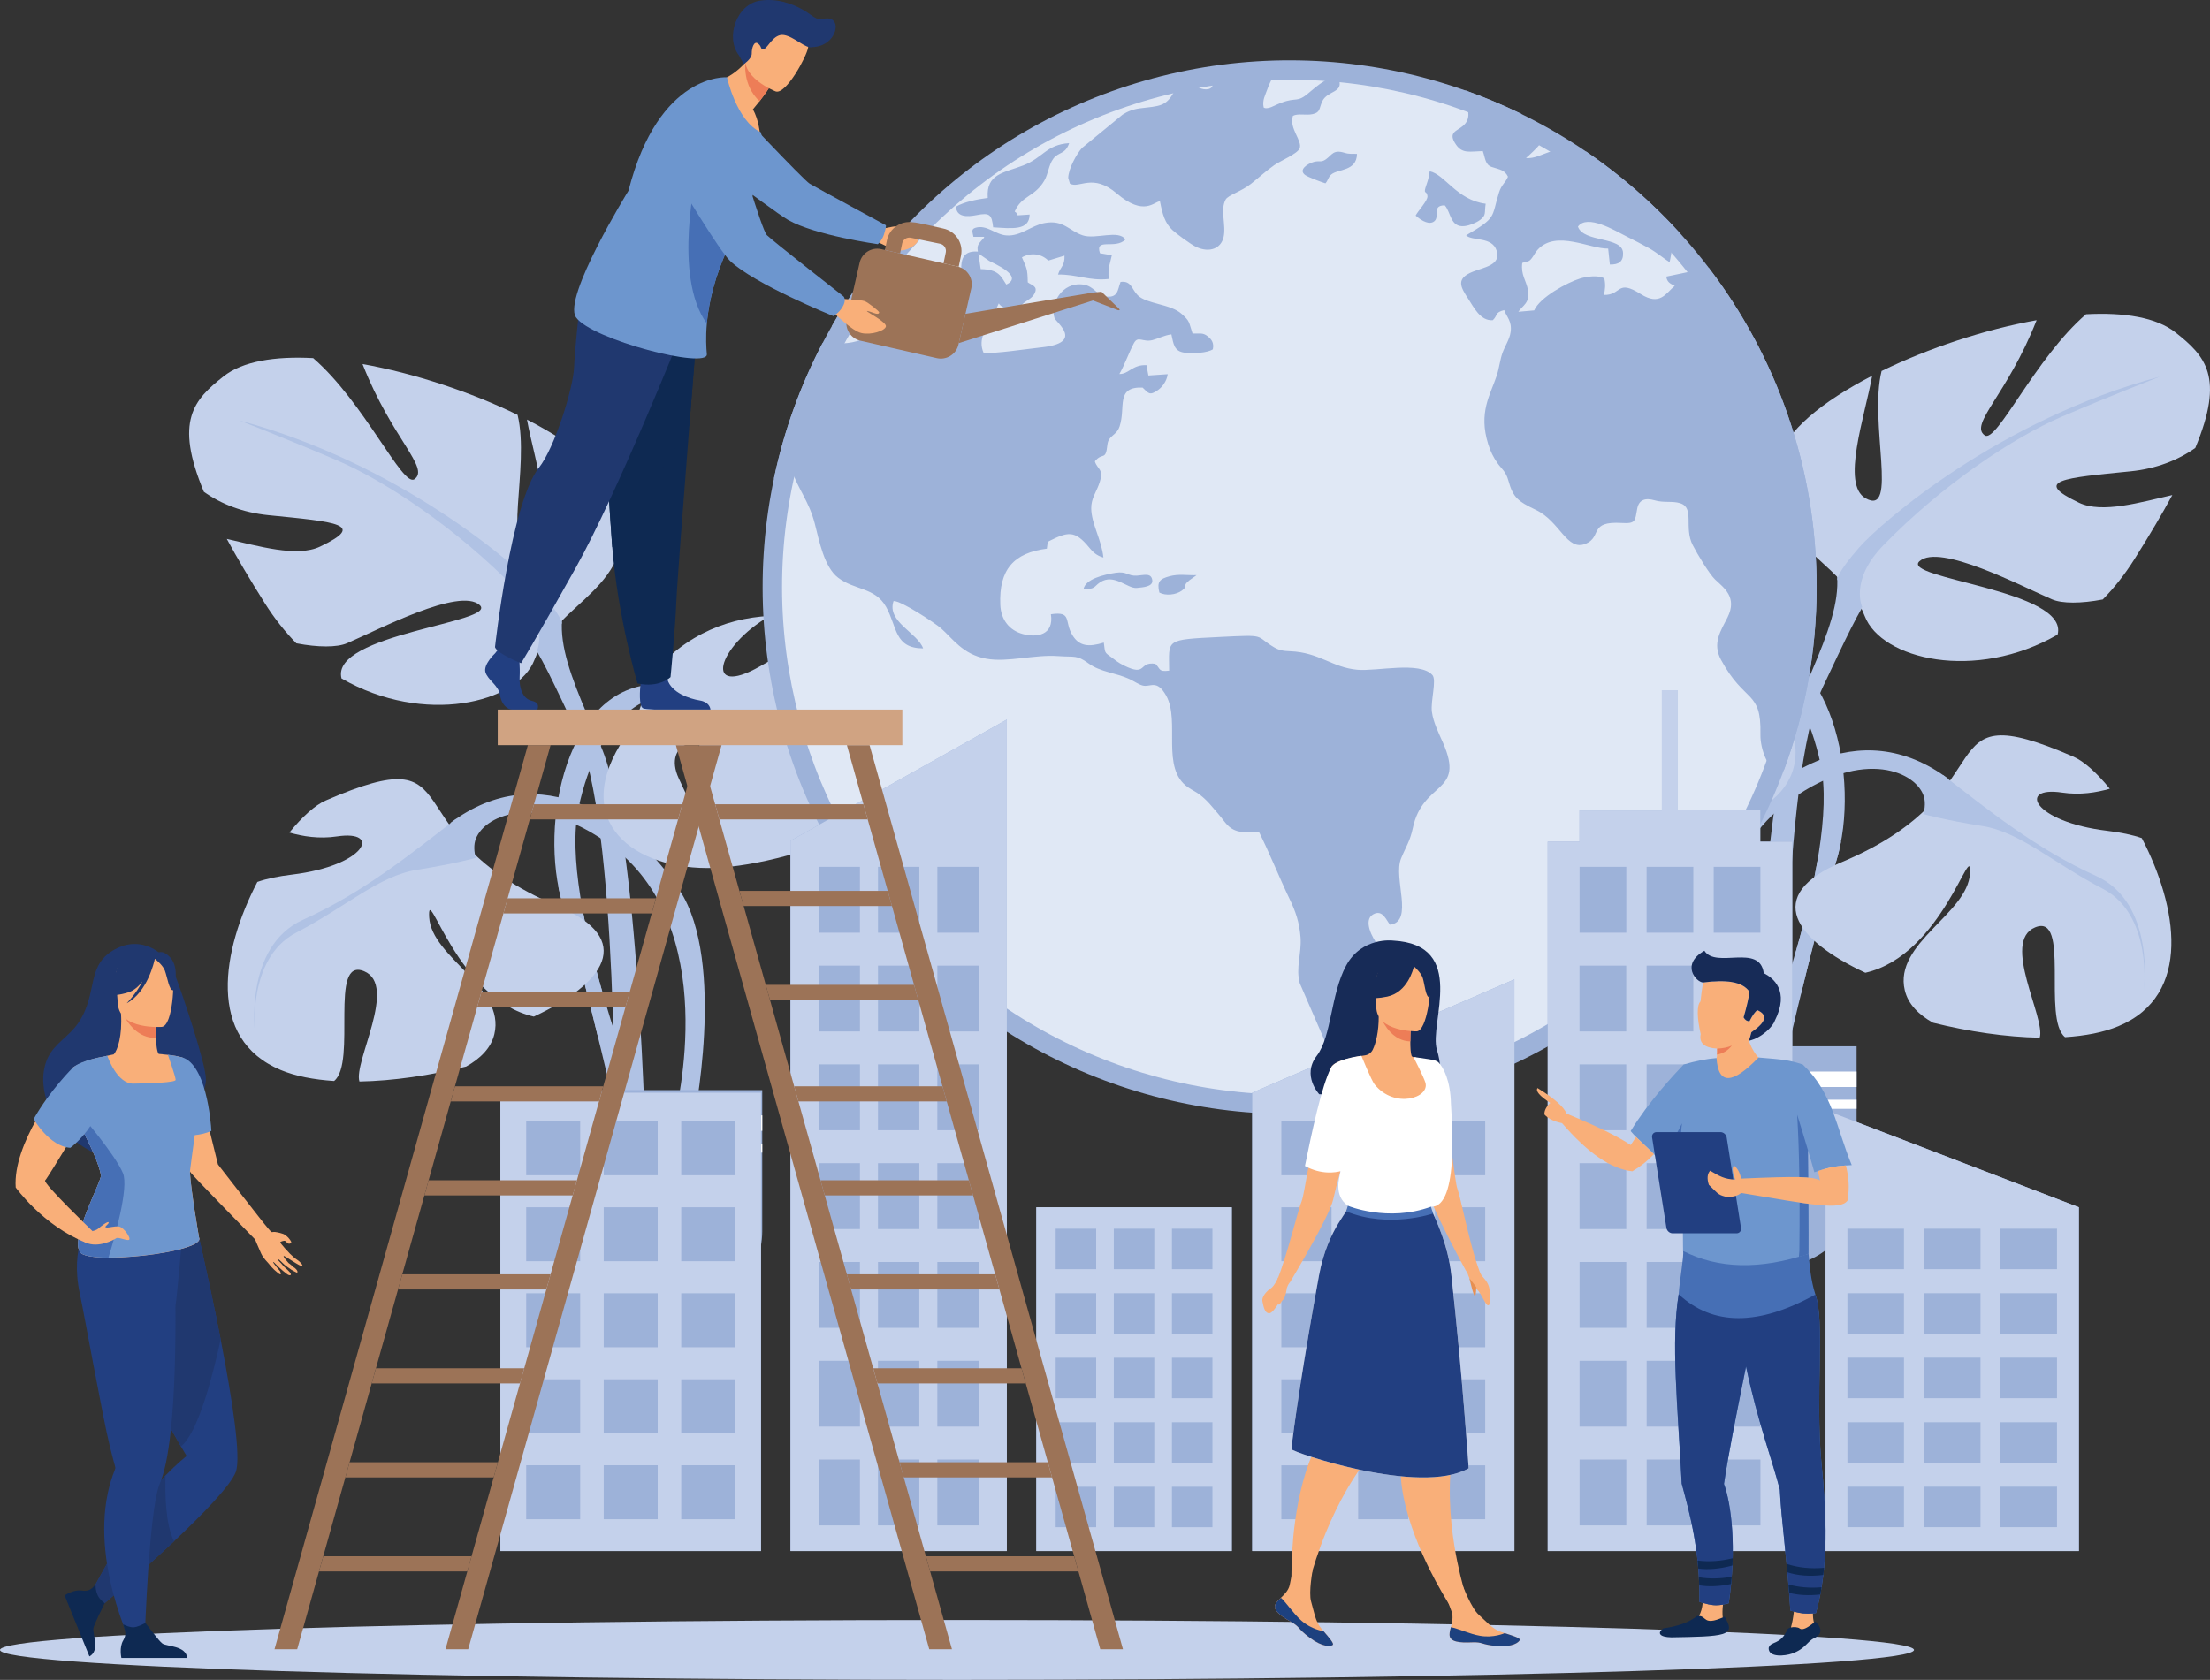 <?xml version="1.0" encoding="UTF-8"?><svg id="a" xmlns="http://www.w3.org/2000/svg" viewBox="0 0 1811.84 1377.62"><rect x="0" y="0" width="1811.84" height="1377.62" fill="#333333" stroke="none"/><path d="M1481.56,427.04c42.37,38.68,23.95,77.38-7.36,149.24-31.31,71.85-36.84,337.18-36.84,337.18l25.78-3.69s-3.7-272.69,31.31-346.39c35.01-73.7,49.77-110.54,81.08-86.59,31.31,23.95-93.97-49.75-93.97-49.75Z" style="fill:#b0c2e4; fill-rule:evenodd;"/><path d="M1458.3,376.94c5.12-22.94,35.7-47.73,76.57-68.8-6.1,33.82-25.54,89.12-5.41,100.47,27.21,15.29,2.64-61.92,13.13-104.35,38.39-18.75,84.58-34.06,127.08-41.68-.08,.16-.12,.31-.17,.47-23.95,60.81-55.26,84.76-42.37,93.96,9.68,6.93,41.28-63.29,83.04-99.3,31.31-1.67,57.83,2.56,73.48,14.99,24.23,19.19,40.5,36.2,16.14,94.62-13.91,9.95-31.96,17.07-52.91,19.18-55.26,5.53-81.08,7.37-42.37,25.8,18.95,9.03,50.67-.5,76.45-6.32-8.33,15.39-18.62,32.81-31.11,52.66-7.93,12.59-16.63,23.5-25.9,32.96-17.82,3.41-33.35,3.45-41.56-.07-25.78-11.06-92.1-46.07-108.69-31.32-16.22,14.42,122.84,23.57,113.21,60.22-67.42,38.84-144.56,20.36-158.18-15.3-18.34-47.88-85.92-59.16-70.43-128.19Z" style="fill:#c4d1eb; fill-rule:evenodd;"/><path d="M1597.66,638.93c-73.73-55.28-149.24-3.7-187.95,55.27-38.67,58.96-11.06,191.61-11.06,191.61,0,0,14.76,0,14.76-5.52s-40.54-156.6,55.27-224.79c59.94-42.64,103.16-22.1,108.69-1.84,5.53,20.26-23.95,57.12-23.95,57.12l44.25-71.85Z" style="fill:#b0c2e4; fill-rule:evenodd;"/><path d="M1428.12,525.3c73.73,0,97.67,114.24,77.38,180.56-20.25,66.34-47.9,189.78-47.9,189.78l-18.42-18.42s70.02-173.19,53.43-250.58c-16.59-77.38-57.09-90.29-64.49-90.29s0-11.05,0-11.05Z" style="fill:#b0c2e4; fill-rule:evenodd;"/><path d="M1489.94,706.39c5.2-6.87,11.59-12.55,19.39-16.32-1.01,5.5-2.27,10.79-3.82,15.79-9.23,30.23-19.96,72.3-28.99,109.16-.77-4.71-2.08-11.99-3.99-23.21-.49-2.66-.81-5.53-1.1-8.58,7.24-24.55,14.07-51.3,18.51-76.85Z" style="fill:#b0c2e4; fill-rule:evenodd;"/><path d="M1510.1,706.94c140-58.97,66.24-139.88,189.7-86.44,8.7,3.76,19.28,13.26,29.89,26.33-10.98,3.12-24.28,5.37-39.12,3.15-36.84-5.54-23.95,23.95,36.88,31.32,11.42,1.39,20.74,3.31,28.47,6.01,28.99,55.64,42.04,128.84-19.28,154.28-12.08,5.03-27,7.89-43.63,8.96-18.91-15.03,4.63-102.04-24.56-90.03-27.97,11.54,8.83,74.58,3.78,90.46-27.66-.49-58.27-5.02-87.47-12.26-11.59-6.48-20.46-15.19-23.14-26.61-9.23-38.7,51.56-62.65,53.44-95.82,1.67-30.48-22.33,67.09-85.8,81.45-57.46-26.83-84.63-63.25-19.16-90.81Z" style="fill:#c4d1eb; fill-rule:evenodd;"/><path d="M1410.31,602.69c14.76-31.32-23.95-38.71-22.08-14.75,1.58,21.24,1.79,72.83-19.96,86.87-37.54-4.07-88.61-19.2-127.24-42.25-.49-3.12,0-6.32,1.63-9.6,16.59-33.17,123.46-60.81,90.27-71.85-26.39-8.82-72.7,43.15-110,69.33-22.41-17-37.41-37.26-37.41-59.86,0-30.62,37.21-65.27,85.31-81.83,21.64,2.19,41.76,14.02,73.16,31.82,46.4,26.3,35.66-16.22-8.22-41.44,37.9,1.96,75.64,18.14,103.49,56.79,0,0-2.65,16.53,14.84,42.09,47.69,69.72-7.36,110.42-73.16,107.78,3.75-18.37,19.19-51.45,29.36-73.09Z" style="fill:#c4d1eb; fill-rule:evenodd;"/><path d="M1593.22,635.8c36.03,27.84,76.05,60.4,125.17,82.5,49.16,22.12,39.32,94.18,39.32,94.18,0,0,7.36-62.23-33.59-83.53-40.95-21.28-67.95-46.68-99.06-51.58-31.15-4.92-48.35-9.83-48.35-9.83,0,0,9.84-19.66,4.11-27.03-5.73-7.37,12.4-4.71,12.4-4.71Z" style="fill:#b0c2e4; fill-rule:evenodd;"/><path d="M1770.8,308.85c-131.83,35.21-228.45,119.56-246.51,140.04-18.01,20.46-18.01,26.2-18.01,26.2l13.95,26.2,6.55-3.28s-10.66-22.1,17.2-50.76c48.02-49.44,106.46-88.46,146.6-105.65,40.13-17.2,80.23-32.75,80.23-32.75Z" style="fill:#b0c2e4; fill-rule:evenodd;"/><path d="M1406.86,1038.65h50.38c35.83,0,64.86-29.04,64.86-64.86v-115.73h-180.1v115.73c0,35.82,29.03,64.86,64.86,64.86Z" style="fill:#9db2d9; fill-rule:evenodd;"/><rect x="1342" y="878.74" width="180.1" height="12.68" style="fill:#fff;"/><rect x="1342" y="901.86" width="180.1" height="7.46" style="fill:#fff;"/><path d="M485.35,462.97c-42.37,38.68-23.95,77.38,7.36,149.24,31.31,71.85,36.84,337.19,36.84,337.19l-25.78-3.69s3.7-272.69-31.31-346.4c-35.01-73.7-49.77-110.54-81.08-86.59-31.31,23.95,93.97-49.75,93.97-49.75Z" style="fill:#b0c2e4; fill-rule:evenodd;"/><path d="M508.61,412.88c-5.12-22.94-35.7-47.73-76.57-68.8,6.1,33.82,25.53,89.12,5.41,100.48-27.21,15.29-2.64-61.92-13.13-104.35-38.39-18.75-84.58-34.06-127.08-41.68,.08,.16,.12,.31,.16,.48,23.95,60.8,55.27,84.76,42.37,93.96-9.68,6.93-41.28-63.29-83.03-99.3-31.31-1.67-57.83,2.57-73.48,14.99-24.23,19.18-40.5,36.2-16.14,94.61,13.9,9.95,31.96,17.07,52.9,19.19,55.27,5.53,81.09,7.36,42.37,25.79-18.95,9.03-50.67-.5-76.45-6.32,8.33,15.39,18.62,32.81,31.11,52.66,7.93,12.59,16.63,23.5,25.9,32.96,17.82,3.42,33.35,3.45,41.56-.07,25.78-11.06,92.1-46.07,108.7-31.32,16.23,14.42-122.85,23.56-113.21,60.22,67.42,38.84,144.56,20.35,158.18-15.3,18.34-47.88,85.92-59.16,70.43-128.19Z" style="fill:#c4d1eb; fill-rule:evenodd;"/><path d="M369.26,674.87c73.73-55.28,149.24-3.7,187.95,55.27,38.67,58.95,11.06,191.61,11.06,191.61,0,0-14.76,0-14.76-5.52s40.54-156.6-55.27-224.79c-59.94-42.63-103.16-22.1-108.69-1.83-5.53,20.27,23.95,57.12,23.95,57.12l-44.24-71.86Z" style="fill:#b0c2e4; fill-rule:evenodd;"/><path d="M538.79,561.24c-73.73,0-97.68,114.24-77.38,180.56,20.25,66.33,47.9,189.77,47.9,189.77l18.42-18.42s-70.02-173.19-53.44-250.58c16.59-77.38,57.1-90.29,64.5-90.29s0-11.05,0-11.05Z" style="fill:#b0c2e4; fill-rule:evenodd;"/><path d="M476.98,742.32c-5.2-6.88-11.59-12.54-19.4-16.32,1.02,5.51,2.28,10.79,3.83,15.8,9.23,30.23,19.96,72.3,28.99,109.15,.77-4.71,2.07-11.99,3.98-23.21,.49-2.66,.81-5.53,1.1-8.58-7.24-24.55-14.07-51.3-18.51-76.84Z" style="fill:#b0c2e4; fill-rule:evenodd;"/><path d="M456.81,742.87c-140.01-58.97-66.24-139.87-189.7-86.44-8.7,3.76-19.28,13.26-29.89,26.33,10.98,3.12,24.28,5.37,39.12,3.15,36.84-5.53,23.95,23.95-36.88,31.32-11.43,1.39-20.74,3.31-28.47,6.01-28.99,55.64-42.04,128.84,19.28,154.28,12.08,5.02,27,7.88,43.63,8.96,18.91-15.03-4.63-102.04,24.56-90.03,27.97,11.54-8.83,74.58-3.78,90.46,27.65-.49,58.27-5.02,87.47-12.26,11.59-6.48,20.46-15.18,23.14-26.6,9.23-38.7-51.56-62.65-53.44-95.82-1.67-30.48,22.33,67.09,85.81,81.45,57.46-26.83,84.62-63.25,19.15-90.81Z" style="fill:#c4d1eb; fill-rule:evenodd;"/><path d="M556.6,638.63c-14.76-31.32,23.95-38.7,22.08-14.75-1.58,21.24-1.79,72.83,19.97,86.88,37.53-4.08,88.61-19.2,127.24-42.26,.49-3.11,0-6.32-1.63-9.6-16.59-33.17-123.46-60.8-90.27-71.85,26.39-8.82,72.7,43.16,109.99,69.33,22.41-17,37.41-37.26,37.41-59.86,0-30.62-37.21-65.27-85.31-81.83-21.63,2.19-41.76,14.02-73.15,31.83-46.4,26.29-35.66-16.23,8.22-41.45-37.9,1.96-75.64,18.14-103.49,56.79,0,0,2.64,16.53-14.84,42.09-47.7,69.72,7.36,110.42,73.16,107.78-3.75-18.37-19.2-51.46-29.36-73.09Z" style="fill:#c4d1eb; fill-rule:evenodd;"/><path d="M373.69,671.73c-36.03,27.85-76.04,60.4-125.16,82.5-49.16,22.12-39.32,94.18-39.32,94.18,0,0-7.36-62.23,33.59-83.53,40.95-21.28,67.95-46.68,99.06-51.58,31.15-4.92,48.35-9.83,48.35-9.83,0,0-9.84-19.66-4.11-27.03,5.73-7.37-12.4-4.71-12.4-4.71Z" style="fill:#b0c2e4; fill-rule:evenodd;"/><path d="M196.11,344.78c131.83,35.21,228.45,119.56,246.51,140.04,18.01,20.46,18.01,26.2,18.01,26.2l-13.95,26.2-6.54-3.28s10.66-22.1-17.2-50.76c-48.02-49.44-106.46-88.45-146.6-105.65-40.13-17.2-80.23-32.75-80.23-32.75Z" style="fill:#b0c2e4; fill-rule:evenodd;"/><path d="M560.06,1074.58h-50.38c-35.83,0-64.86-29.04-64.86-64.86v-115.73h180.1v115.73c0,35.82-29.03,64.86-64.86,64.86Z" style="fill:#9db2d9; fill-rule:evenodd;"/><rect x="444.82" y="914.68" width="180.1" height="12.67" style="fill:#fff;"/><rect x="444.82" y="937.79" width="180.1" height="7.46" style="fill:#fff;"/><circle cx="1057.29" cy="481.52" r="432.05" transform="translate(-30.81 888.65) rotate(-45)" style="fill:#9db2d9;"/><circle cx="1057.29" cy="481.52" r="416.12" transform="translate(-30.81 888.65) rotate(-45)" style="fill:#e0e8f5;"/><path d="M1255.86,211.71c2.22-2.95,2.55-4.57,4.95-7.12,15.26-16.22,42.69-.33,57.62-.73l1.4,13.08c7.05,.17,11.14-2.21,10.8-9.64-.61-13.49-32.39-8.22-36.98-21.44,7.58-10.55,30.3,3.23,39.36,7.8,6.6,3.34,12.97,6.55,18.96,9.9,6.4,3.57,13.78,9.71,16.83,11.45,1.75-7.06,2.47-19.88,5.82-24.03,.84-.07,1.68-.04,2.5,.07-22.85-25.15-48.63-47.58-76.79-66.77-1.72,.91-3.88,1.48-6.22,1.65-9.19,.68-12.02-5.09-23.23-1.56-5.64,1.77-13.44,6.13-19.81,5.18,1.74-1.3,10.1-9.21,11.15-11.08,9.65-17.22-20.13-4.43-14.78-24.99-14.93-7.33-30.34-13.81-46.18-19.41-.69,1.88-.56,4.63,.51,8.77,2.26,8.68,4,14.89-2.33,20.35-5.2,4.49-12.82,5.3-5.67,15.52,5.28,7.55,11.32,5.46,21.88,5.18,2.12,5.94,1.85,11.21,7.41,13.06,6.61,2.21,10.48,2.28,13.23,7.95-1.9,4.89-5.31,6.43-7.35,12.98-6.42,20.58-1.43,20.23-26.97,35.12,5.07,4.94,21.37,.67,25.1,12.72,3.65,11.79-10.78,13.53-19.67,17.13-14.03,5.68-10.15,12.37-3.45,22.55,4.18,6.35,9.76,18.05,19.93,17.17,4.28-4.16,1.45-6.27,9.29-8.26,2.12,5.78,6.58,9.12,5.28,18.09-.85,5.95-4.68,11.5-6.6,16.83-2.13,5.89-2.73,12.58-4.7,18.58-5.27,16.01-15.27,30.3-7.05,56.46,1.89,6.03,4.25,10.78,7.65,15.58,3.45,4.87,6.77,6.61,8.91,14.34,3.84,13.88,7.82,16.93,22.63,24.01,19.8,9.47,25.19,34.19,40.75,27.69,13.65-5.7,2.09-18.71,29.58-17.02,11.6,.71,10.78-1.77,12.62-11.71,1.38-7.44,6.75-9.09,14.29-6.87,7.55,2.21,14.57,.35,20.93,2.37,12.1,3.84,2.86,19.86,10.3,34.36,4,7.79,13.68,23.81,18.35,28.22,7.27,6.86,18.41,14.59,10.2,31.03-5.44,10.9-12.78,21.11-5.34,34.86,19.43,35.96,33.11,24.43,32.3,60.92-.29,13.33,6.87,28.81,14.82,32.85,1.99-1.39,2.95-2.53,4.65-3.84,17.19-46.6,26.59-96.96,26.59-149.54,0-98.5-32.98-189.27-88.47-261.95l-34.78,7.26c.61,4.62,3.26,5.8,6.94,7.58-7.44,6.18-12.06,16.77-27.94,6.71-19.82-12.53-15.38,1.07-30.17,.76,1.1-4.59,1.46-8.59,.37-13.53-4.97-2.94-14.51-1.56-19.59-.03-10.96,3.32-33.29,15.56-37.92,26.22l-12.97,1.15c3.25-5.02,9.99-7.32,7.85-18.08-1.55-7.8-5.88-12.28-4.65-21.96,4.52-1.72,5.21-.44,7.85-3.95h0Zm-621.33,180.39c8.25-39.16,21.79-76.37,39.86-110.84,8.46,.12,18.14,1.39,27.77-1.38,13.36-3.84,37.28-15.19,42.47-23.21-13.95,5.89-19.27,11.5-39.11,8.6-1.91-2-3.3-5.13-5.28-7.57-3.8,4.13-4.42,11.15-10.37,12.07-3.18,.49-5.95-.54-7.89-2.43,2.74-4.78,5.58-9.5,8.49-14.16,8.85-1.7,20.35-1.3,26.9-3.63,30.56-10.87,17.85-20.02,23.45-23.24,9.61-2.87,10.34,7.48,11.19,15.8,12.06,.89,28.56-7.48,38.15,.22-.26-14.38-9.16-37.74,11.55-36-.85-5.02,.3-6.01,3.42-9.63,2.15-2.5,.51-.16,1.82-2.46l-8.9-.02c-.67-3.9-2.17-6.34,1.8-7.47,9.31-2.66,16.06,5.66,25.27,6.31,11.87,.84,20.15-8.1,31.29-10.15,15.55-2.86,19.9,6.31,31.26,10.1,10.61,3.53,29.74-4.97,34.94,3.44-8.23,8.38-25.2-1.86-20.83,11.21l9.74,1.67c-1.73,8.33-3.3,9.56-2.55,19.44-15.64,1.81-26.43-3.96-41.58-3.62,2.15-6.69,5.57-6.97,5.33-15.5l-13.27,4.04c-.18-.11-.38-.34-.47-.42-5.71-5.34-13.95-6.23-21.17-2.24,3.72,8.92,4.61,8.79,4.78,20.48,3.28,2.52,8.63,3.1,5.6,9.12-1.94,3.86-5.75,5.3-8.97,7.92-4.16,3.38-3.01,6.71-10.12,5.81-4.28-.54-8.87-3.09-10.27-5.57-1.85,3.67-2.55,6.47-4.57,10.12-5.48,9.9-12.9,18.93-7.87,30.44,8.31,.96,37.3-3.43,47.51-4.5,35.32-3.72,11.9-20.44,10.65-24.01-3.85-11.06,5.74-30.03,23.68-27.45,8.45,1.21,11.31,8.58,16.86,9.56,11.87,2.08,10.97-5.15,13.58-11.75,8.84-1.2,9.08,5.93,14.01,10.86,7.4,7.39,26.75,7.05,35.97,15.27,7.08,6.32,5.79,6.47,9.02,16.13,5.49,.38,8.27-1.06,12.5,2.36,2.84,2.3,5.3,5.03,4.16,10.65-4.55,2.96-16.11,3.6-23.11,2.74-8.8-1.09-9.14-7.27-10.87-15-5.91,.75-10.55,3.42-15.46,4.68-7.92,2.04-11.85-3.79-15.2,2.4-4.2,7.73-7.7,18.06-11.98,25.41,7.66,.17,10.74-7.83,22.22-7.25l1.55,8.48,15.84-1.07c-.79,5.86-4.64,10.6-7.79,12.89-7.37,5.36-8.16,2.27-12.79-1.91-22.33-.88-13.66,16.08-18.81,31.69-2.68,8.15-9.19,7.19-10.05,15.18-1.48,13.76-3.83,5.67-10.26,13.6,2.09,7.14,8.17,5.92,3.18,19.28-2.35,6.3-6.24,11.51-6.18,19.19,.1,12.76,8.43,25.56,9.99,40.41-5.61-1.46-8.85-4.76-11.47-7.98-12.1-14.83-17.6-13.25-34.14-4.96l-.76,5.68c-26.95,3.41-39.39,16.96-38.15,46.04,.53,12.58,7.7,20.98,18.19,23.9,11.82,3.3,25.92,.96,23.29-16.15,17.66-2.6,10.7,5.84,17.64,17.15,5.6,9.14,13.3,9.91,25.73,6.08,1.13,8.26,.26,7.85,5.82,11.74,3.97,2.78,5.18,4.32,10.61,7.02,19.2,9.55,11.78-3.42,25.82-1.36,4.25,3.92,2.31,6.81,11.32,5.61-.1-25.85-4.1-25.33,41.51-27.61,39.38-1.97,28.28-1.23,44.36,8.38,4.34,2.59,7.62,3.1,13.38,3.32,23.81,.93,34.2,13.25,54.93,15.18,15.86,1.48,51.16-7.15,61.6,4.3,3.72,4.07-1.55,21.34-.37,30.25,1.16,8.7,5.8,17.83,9.08,25.3,18.59,42.31-16.46,30.71-24.75,70.09-2.27,10.8-5.95,15.73-9.63,24.88-6.59,16.4,10.8,51.4-8.9,54.31-2.87-2.6-5.8-13.24-14.09-8.45-8.3,4.79-.43,19.58,4.1,25.08,7.72,9.39,8.34,13.04-1.58,22.16l3.28,1.23c.78,1.01,1.07,2.93,.63,4.45-1.35,4.8-12.89,2.36-21.97,9.48-.63,16.74,2.62,29.47,7.01,44.2,1.66,5.55,3.11,15.12,7.04,18.05,6.33,4.74,18.18-3.51,18.8,7.47-7.52,3.49-25.57,6.87-35.37,2.64-6.27-2.71-13.61-14.34-17.71-22.37l-24.22-55.87c-3.58-12.68,1.59-24.42,.59-37.76-.91-12.2-4.1-21.33-8.86-31.2-8.21-17.03-16.98-38.93-25.06-54.92-11.66,.35-19.43,.68-25.91-5.83-2.22-2.23-4.82-6.03-7.15-8.7-5.06-5.82-9.17-11.38-15.43-16.18-3.23-2.48-6.35-3.82-9.71-6.11-22.81-15.58-6.31-54.21-17.98-75.15-7.83-14.05-13.01-6.65-19.49-8.45-3.18-.88-7.32-3.73-10.58-5.23-11.74-5.42-23.63-5.59-33.68-12.91-9.77-7.12-11.22-4.97-24.52-5.95-20.14-1.48-41.43,5.33-59.22,2.14-19.31-3.45-27.7-16.67-37.28-25.04-4.65-4.07-32.7-22.67-38.78-22.27-5.87,16.89,19.59,25.98,24.24,38.84-23.71-.12-21.18-17.65-30.38-34.05-9.04-16.12-25.72-13.52-39.35-23.95-11.47-8.77-15.49-30.34-19.08-44.3-4.68-18.18-13.68-28.44-18.88-43.59l-.9,2.25c-1.21,4.13-1.56,9.43-3.36,13.12-5.74-.25-9.14-3.95-10.32-9.05h0Zm62.45-149.03c4.77-.55,6.21-3.62,10.53-5.25,3.65-1.39,12.1,.79,19.08-.6,12.03-2.38,5.31-3.91,10.9-10.4,3.75-4.34,10.93-3.13,11.82-9.22-8.09-6.72-10.23,1.95-13.6,5.57-8.14,8.74-10.39-4.39-16.5,1.07-2.57,2.3-.94,4.2-6.61,3.98-2.83-.11-4.32-.15-5.4,.1-3.5,4.84-6.91,9.75-10.22,14.74h0Zm29.68-23.09c10.3,3.89,15.01-23.12,.8-4-2.88,3.87-.8,4-.8,4h0Zm30.31-25.73c2.07,3.62,3.91,4.06,8.34,2.71,6.03-1.84,4.73-2.33,9.17,.71l.41-5.56c-8.89-1.21-15.66-5.4-17.91,2.14h0Zm193.53,291.7c5.14,2.74,13.53,1.96,18.42-1.61,6.19-4.52-2.15-3.22,10.19-11.32,.2-.12,.44-.3,.62-.43l1.24-.92c-7.66,.24-14.54-1.17-22.08,.87-8.05,2.19-10.6,4.35-8.4,13.41h0Zm-62.21-2.62c9.97-.27,8.37-2.22,13.42-5.67,11.54-7.9,22.72,5.3,30.26,4.49,5.03-.54,13.46-.91,12.71-6.37-.88-6.3-6.8-4.08-12.61-3.71-7.62,.48-8.08-3.83-17.62-2.33-9.21,1.46-24.88,5.01-26.17,13.59h0Zm198.33-332.97c2.13-2.26,2.19-4.95,4.75-7.22,5.32-4.7,20.9-2.44,21.13-16.92-4.36-.32-5.9,.4-10.1-.89-9.36-2.87-10.19,1.53-15.23,5.21-4.09,2.99-5.2,.95-9.96,2.22-5.11,1.37-13.18,6.52-7.06,10.86,2.29,1.62,12.97,5.67,16.47,6.73h0Zm73.96,26.43c2.14-4.15,10.09-12.32,9.71-15.94-.58-5.47-4.14-.15-.59-10.09,1.5-4.22,1.67-5.89,2.44-10.31,12.37,2.56,22.33,23.71,45.87,26.63-1.16,7.48,.73,9.33-4.66,13.34-3.17,2.35-8.46,4.52-12.58,5-11.88,1.4-11.16-11.5-16.33-17.02-11.54,.06-2.88,10.17-9.51,13.69-4.76,2.53-11.73-2.93-14.34-5.28h0Zm-350.78-14.47c-9.3,1.2-19.6,3.36-26.05,7.15,.44,8.55,8.9,8.53,16.86,6.94,11.01-2.2,12.43-.35,13.61,10.01,15.2,.92,29.78,2.94,29.91-10.47l-9.79,.64c-1.95-3.18-.03-1.22-2.44-3.11,5.72-13.3,16.4-11.8,24.29-25.37,3.21-5.51,3.58-12.82,7.27-17.85,4.3-5.86,9.93-3.44,13.08-12.88-18.81,1.28-21.24,11.87-37.53,18.24-15.65,6.12-30.72,6.66-29.21,26.7h0Zm67.36-11.7c7.94,4.27,18.51-8.9,38.39,8.03,22.5,19.16,30.62,6.59,35.42,6.42,2.14,10.91,4.12,17.79,10.08,23.47,2.73,2.61,15.14,12.02,20.22,14.25,10.4,4.55,19.62,1.08,21.83-8.17,2.33-9.77-2.98-22.61,1.73-30.97,2.06-3.67,12.52-6.44,20.68-12.83,6.65-5.22,11.9-10.26,19.09-15.33,5.09-3.59,18.84-9.23,20.83-13.68,2.76-6.18-8.93-16.51-5.44-26.83,4.35-2.19,10.73-.16,16.2-1.41,6.28-1.43,5.16-4.3,7.67-10.1,4.23-9.8,18.87-6.81,13.22-19.75-8.67-2.74-22.1,11.4-27.31,14.99-8.1,5.57-8-.08-25.37,8.15-1.09,.51-2.99,1.37-4,1.59-3.48,.72-3.83-.08-4.4-.33-1.26-6.04,1.27-9.88,3.04-15.01,2.3-6.68,5.67-10.8,5.25-14.53-1.22-11.02-17.83,2.1-27.49,2.41-6.35,.21-11.78-2.32-17.23,.61-6.82,3.65-3.05,10.24-8.97,11.49-10.38,2.18-19.06-14.28-28.6,3.06-6.16,11.19-11.87,10.85-27.17,12.67-5.83,.7-10.49,2.59-14.53,5.21l-33.25,27.32c-4.43,4.84-11.06,16.94-11.29,24.53l1.41,4.76h0Zm-66.24,63.31l-8.76-6.05,1.85,12.81c14.92,.27,16.53,5.92,20.99,12.66,14.84-6.9-10.61-17.44-14.08-19.42Z" style="fill:#9db2d9; fill-rule:evenodd;"/><path d="M825.44,590.08v681.87h-177.35V689.49l177.35-99.41h0Zm-415.18,306.03h213.64v375.85h-213.64v-375.85h0Zm965.21-330.09v98.58h67.61v25.63h26.23v581.73h-200.47V690.23h26.09v-25.63h67.52v-98.58h13.03Zm-348.89,330.08l214.93-92.95v468.81h-214.93v-375.86h0Zm-176.96,93.96h160.24v281.9h-160.24v-281.9h0Zm647.02-79.68l207.68,79.67v281.91h-207.68v-361.58Z" style="fill:#9db2d9; fill-rule:evenodd;"/><path d="M494.95,919.53v44.25h44.25v-44.25h-44.25Zm63.55,0v44.25h44.25v-44.25h-44.25Zm-127.1,0v44.25h44.25v-44.25h-44.25Zm63.55,70.52v44.25h44.25v-44.25h-44.25Zm63.55,0v44.25h44.25v-44.25h-44.25Zm-127.1,0v44.25h44.25v-44.25h-44.25Zm63.55,70.53v44.25h44.25v-44.25h-44.25Zm63.55,0v44.25h44.25v-44.25h-44.25Zm-127.1,0v44.25h44.25v-44.25h-44.25Zm63.55,70.53v44.25h44.25v-44.25h-44.25Zm63.55,0v44.25h44.25v-44.25h-44.25Zm-127.1,0v44.25h44.25v-44.25h-44.25Zm63.55,70.53v44.25h44.25v-44.25h-44.25Zm63.55,0v44.25h44.25v-44.25h-44.25Zm-127.1,0v44.25h44.25v-44.25h-44.25Zm481.74-194.02v33.19h33.19v-33.19h-33.19Zm47.67,0v33.19h33.19v-33.19h-33.19Zm-95.33,0v33.19h33.19v-33.19h-33.19Zm47.66,52.9v33.19h33.19v-33.19h-33.19Zm47.67,0v33.19h33.19v-33.19h-33.19Zm-95.33,0v33.19h33.19v-33.19h-33.19Zm47.66,52.9v33.2h33.19v-33.2h-33.19Zm47.67,0v33.2h33.19v-33.2h-33.19Zm-95.33,0v33.2h33.19v-33.2h-33.19Zm47.66,52.91v33.19h33.19v-33.19h-33.19Zm47.67,0v33.19h33.19v-33.19h-33.19Zm-95.33,0v33.19h33.19v-33.19h-33.19Zm47.66,52.9v33.19h33.19v-33.19h-33.19Zm47.67,0v33.19h33.19v-33.19h-33.19Zm-95.33,0v33.19h33.19v-33.19h-33.19Zm-15.86-229.17h160.24v281.9h-160.24v-281.9h0Zm-129.81-279.19h33.89v54h-33.89v-54h0Zm48.66,0h33.88v54h-33.88v-54h0Zm-48.66,81.01h33.89v54h-33.89v-54h0Zm48.66,0h33.88v54h-33.88v-54h0Zm-97.32,0h33.88v54h-33.88v-54h0Zm48.66,81.01h33.89v54.01h-33.89v-54.01h0Zm48.66,0h33.88v54.01h-33.88v-54.01h0Zm-97.32,0h33.88v54.01h-33.88v-54.01h0Zm48.66,81.01h33.89v54.01h-33.89v-54.01h0Zm48.66,0h33.88v54.01h-33.88v-54.01h0Zm-97.32,0h33.88v54.01h-33.88v-54.01h0Zm48.66,81.02h33.89v54.01h-33.89v-54.01h0Zm48.66,0h33.88v54.01h-33.88v-54.01h0Zm-97.32,0h33.88v54.01h-33.88v-54.01h0Zm48.66,81.02h33.89v54h-33.89v-54h0Zm48.66,0h33.88v54h-33.88v-54h0Zm-97.32,0h33.88v54h-33.88v-54h0Zm48.66,81.01h33.89v54h-33.89v-54h0Zm48.66,0h33.88v54h-33.88v-54h0Zm-97.32,0h33.88v54h-33.88v-54h0Zm0-486.07h33.88v54h-33.88v-54h0Zm-23.07,561.1h177.35V590.08l-177.35,99.41v582.46h0Zm-237.83-375.85h213.64v375.85h-213.64v-375.85Z" style="fill:#c4d1eb; fill-rule:evenodd;"/><path d="M1113.47,919.53v44.25h41.16v-44.25h-41.16Zm62.97,0v44.25h41.17v-44.25h-41.17Zm-125.95,0v44.25h41.15v-44.25h-41.15Zm62.98,70.52v44.26h41.16v-44.26h-41.16Zm62.97,0v44.26h41.17v-44.26h-41.17Zm-125.95,0v44.26h41.15v-44.26h-41.15Zm62.98,70.53v44.25h41.16v-44.25h-41.16Zm62.97,0v44.25h41.17v-44.25h-41.17Zm-125.95,0v44.25h41.15v-44.25h-41.15Zm62.98,70.52v44.25h41.16v-44.25h-41.16Zm62.97,0v44.25h41.17v-44.25h-41.17Zm-125.95,0v44.25h41.15v-44.25h-41.15Zm62.98,70.54v44.25h41.16v-44.25h-41.16Zm62.97,0v44.25h41.17v-44.25h-41.17Zm-125.95,0v44.25h41.15v-44.25h-41.15Zm526.83-194.02v33.18h46.36v-33.18h-46.36Zm62.72,0v33.18h46.36v-33.18h-46.36Zm-125.46,0v33.18h46.36v-33.18h-46.36Zm62.74,52.89v33.2h46.36v-33.2h-46.36Zm62.72,0v33.2h46.36v-33.2h-46.36Zm-125.46,0v33.2h46.36v-33.2h-46.36Zm62.74,52.9v33.2h46.36v-33.2h-46.36Zm62.72,0v33.2h46.36v-33.2h-46.36Zm-125.46,0v33.2h46.36v-33.2h-46.36Zm62.74,52.91v33.19h46.36v-33.19h-46.36Zm62.72,0v33.19h46.36v-33.19h-46.36Zm-125.46,0v33.19h46.36v-33.19h-46.36Zm62.74,52.9v33.19h46.36v-33.19h-46.36Zm62.72,0v33.19h46.36v-33.19h-46.36Zm-125.46,0v33.19h46.36v-33.19h-46.36Zm-17.93-308.84l207.68,79.67v281.91h-207.68v-361.58h0Zm-146.72-199.52h38.3v54.02h-38.3v-54.02h0Zm55.01,0h38.28v54.02h-38.28v-54.02h0Zm-55.01,81.02h38.3v53.99h-38.3v-53.99h0Zm55.01,0h38.28v53.99h-38.28v-53.99h0Zm-110.01,0h38.3v53.99h-38.3v-53.99h0Zm55.01,81.01h38.3v54.01h-38.3v-54.01h0Zm55.01,0h38.28v54.01h-38.28v-54.01h0Zm-110.01,0h38.3v54.01h-38.3v-54.01h0Zm55.01,81.02h38.3v54h-38.3v-54h0Zm55.01,0h38.28v54h-38.28v-54h0Zm-110.01,0h38.3v54h-38.3v-54h0Zm55.01,81.01h38.3v54.02h-38.3v-54.02h0Zm55.01,0h38.28v54.02h-38.28v-54.02h0Zm-110.01,0h38.3v54.02h-38.3v-54.02h0Zm55.01,81.02h38.3v54h-38.3v-54h0Zm55.01,0h38.28v54h-38.28v-54h0Zm-110.01,0h38.3v54h-38.3v-54h0Zm55.01,81.01h38.3v54h-38.3v-54h0Zm55.01,0h38.28v54h-38.28v-54h0Zm-110.01,0h38.3v54h-38.3v-54h0Zm0-486.08h38.3v54.02h-38.3v-54.02h0Zm80.55-46.25v-98.58h-13.03v98.58h-67.52v25.63h-26.09v581.73h200.48V690.23h-26.23v-25.63h-67.61Zm-348.89,231.5l214.93-92.95v468.81h-214.93v-375.86Z" style="fill:#c4d1eb; fill-rule:evenodd;"/><path d="M405.82,535.84s-9.74,9.02-7.84,15.43c1.9,6.41,10.69,10.69,11.88,18.52,1.19,7.84,5.94,12.11,10.21,12.11h20.39s3.14-5.52-4.45-7.18c-7.6-1.66-10.47-10.87-9.99-19.41,.48-8.56-.71-19.95-.71-19.95l-16.14-3.8-3.33,4.28Z" style="fill:#223f81; fill-rule:evenodd;"/><path d="M527.17,580.83c.99,.5,4.45,.84,9.22,1.07h46.09c-.16-1.37-1.23-6.26-8.77-7.47-8.51-1.39-23.27-6.33-26.55-17.23-.11-.35-.21-.7-.29-1.06-2.61-11.64-21.6,3.56-21.6,3.56,0,0-.05,.47-.14,1.26-.44,4.28-1.57,18.08,2.04,19.87Z" style="fill:#223f81; fill-rule:evenodd;"/><path d="M571.46,269.59s-2.89,36-6.28,79.27c-4.61,58.78-10.15,130.99-10.7,144.67-.95,23.75-4.75,61.74-4.75,61.74,0,0-9.02,9.03-27.08,5.22,0,0-16.08-54.24-20.68-111.63-.06-.94-.14-1.89-.21-2.83-4.28-58.42-10.92-181.44-10.92-181.44l80.62,4.98Z" style="fill:#0e2952; fill-rule:evenodd;"/><path d="M571.46,269.59s-2.89,36-6.28,79.27l-63.21,100.01c-.06-.94-.14-1.89-.21-2.83-4.28-58.42-10.92-181.44-10.92-181.44l80.62,4.98Z" style="fill:#0e2952; fill-rule:evenodd;"/><path d="M558.28,273.87s-52.01,130.38-86.2,191.65c-34.2,61.27-44.89,78.36-44.89,78.36,0,0-19.59-7.83-21.37-13.17,0,0,13.08-118.29,35.98-147.12,12.95-16.29,28.14-65.19,28.86-82.29,.71-17.1,4.63-50.94,4.63-50.94l83,23.5Z" style="fill:#20386f; fill-rule:evenodd;"/><path d="M718.69,188.63s14.11-3.23,16.48-3.07c2.37,.17,10.67,3.64,10.79,4.31,.11,.68-.28,1.23-1.72,1.32-1.44,.1-6.16-.51-5.86,.07,.3,.57,13.9,3.24,14.05,5.98,.15,2.74-7.29,7.83-13.59,8.17-6.3,.34-18.69-6.98-19.75-7.07-9.01-.79-.41-9.71-.41-9.71Z" style="fill:#f9af79; fill-rule:evenodd;"/><path d="M724.73,192.21c2.02-6.45,1.55-7.48,1.55-7.48,0,0-57.18-30.91-62.42-34.05-5.23-3.13-64.33-66.02-64.33-66.02l-60.53,16.66s93.67,71.36,107.09,79.04c22.19,12.7,73.56,19.89,73.56,19.89,0,0,3.49-2.98,5.08-8.03Z" style="fill:#6d96ce; fill-rule:evenodd;"/><path d="M581.19,68.62s21.22,37.34,41.96,42.21c0,0-.87-12.54-5.91-21.12,2.07-2.44,3.89-4.68,5.45-6.69,5.22-6.69,7.7-10.78,7.7-10.78l-7.04-18.93-4.77-12.84c-2.29,4.17-4.83,7.72-7.46,10.76-13.59,15.62-29.93,17.39-29.93,17.39Z" style="fill:#f9af79; fill-rule:evenodd;"/><path d="M611.12,51.23s-2.54,18.7,11.58,31.79c5.22-6.69,7.7-10.78,7.7-10.78l-7.04-18.93c-7.54-2.3-12.24-2.08-12.24-2.08Z" style="fill:#ed7d57; fill-rule:evenodd;"/><path d="M635.99,75s-31.71-12.36-23.71-31.98c8.01-19.63,9.3-34.44,29.88-27.38,20.58,7.06,21.44,16.15,20.36,23.34-1.08,7.2-18.08,38.73-26.53,36.02Z" style="fill:#f9af79; fill-rule:evenodd;"/><path d="M472.2,260.21c12.79,18.4,108.42,42.96,107.29,30.23-.44-4.87-1.02-13.46,.01-25.11,.23-2.73,.57-5.62,1.02-8.67,2.42-16.72,8.2-38.23,21.07-63.12,.97-1.87,1.97-3.74,3.01-5.65,5.3-9.64,9.81-19.83,13.26-29.79,6.63-19.15,9.29-37.46,5.95-49.44-.01-.05-.03-.11-.05-.17-19.99-9.24-27.74-45.09-27.74-45.09,0,0-55.92-4.31-80.76,93,0,0-54.19,87.8-43.06,103.81Z" style="fill:#6d96ce; fill-rule:evenodd;"/><path d="M579.5,265.34c.23-2.73,.57-5.62,1.02-8.67,2.42-16.72,8.2-38.23,21.07-63.12-2.21-13.4-5.25-24.54-8.61-29.55-13.61-20.39-21.52-23.57-21.52-23.57,0,0-20.4,86.02,8.04,124.91Z" style="fill:#466fb5; fill-rule:evenodd;"/><path d="M623.41,.46c12.91-1.8,25.9,1.75,37.65,9.21,5.71,3.63,8.49,7.15,14.03,5.82,16.51-3.97,12.16,22.49-9.23,23.17-5.14,1.58-14.61-8.55-23.11-9.93-8.51-1.4-13.12,10.47-16.37,11.45-3.24,.99-1.4-1.71-4.79-4.41-3.41-2.7-5.36,3.65-5.28,8.12,.07,4.46-6.56,8.69-6.56,8.69l-3.89-7.13c-11.45-14.75-1.99-42.29,17.55-45Z" style="fill:#20386f; fill-rule:evenodd;"/><path d="M785.19,218.63l-62.72-14.31c-7.93-1.81-15.91,3.2-17.72,11.14l-10.54,46.21c-1.81,7.94,3.2,15.92,11.14,17.73l62.71,14.31c7.94,1.81,15.91-3.2,17.72-11.14l10.54-46.21c1.81-7.94-3.2-15.92-11.14-17.72Z" style="fill:#9c7357; fill-rule:evenodd;"/><path d="M773.27,187.4c-4.97-1.02-21.02-5.08-24.86-5.08-4.75-.76-9.43,.38-13.22,2.87-4.01,2.65-7.02,6.82-8.06,11.87l-1.63,7.95,12.43,2.84,1.72-8.32c.34-1.56,1.29-2.87,2.54-3.69,1.28-.84,2.9-1.21,4.51-.88l.74,.16,23.29,4.78c1.6,.33,2.93,1.29,3.78,2.57,.84,1.28,1.21,2.9,.87,4.51l-1.85,8.99,11.67,2.66,.76,.19,1.92-9.3c1.03-5.04-.09-10.06-2.72-14.06-2.65-4.01-6.82-7.03-11.87-8.06Z" style="fill:#9c7357; fill-rule:evenodd;"/><path d="M786.05,281.39l109.95-34.97,20.63,7.97c1.32,.17,1.81-.11,.73-1.29l-14.35-13.86-6.97,.68-104.51,17.43-5.48,24.04Z" style="fill:#9c7357; fill-rule:evenodd;"/><path d="M687,244.88s18.87,.98,21.79,2.04c2.93,1.06,12.11,8.39,12.01,9.27-.1,.88-.8,1.43-2.63,1.04-1.83-.39-7.55-2.84-7.38-2.01,.18,.83,16.3,9.05,15.51,12.53-.78,3.5-11.97,7.22-20,5.4-8.03-1.82-20.96-15.44-22.26-15.93-11.02-4.2,2.97-12.34,2.97-12.34Z" style="fill:#f9af79; fill-rule:evenodd;"/><path d="M690.56,252.03c3.78-6.1,1.05-8.89,1.05-8.89,0,0-58.28-45.63-62.84-50.24-4.57-4.61-25.72-78.01-25.72-78.01,0,0-7.29-29.71-24.34-32.98-14.82-2.85-25.06,4.49-31.76,13.08-7.99,10.24-8.77,24.37-2.15,35.54,14.88,25.08,44.9,74.84,53.66,83.35,19.52,18.93,84.79,45.37,84.79,45.37,0,0,4.36-2.42,7.32-7.22Z" style="fill:#6d96ce; fill-rule:evenodd;"/><path d="M784.58,1328.52c-433.31,0-784.58,10.99-784.58,24.55s351.27,24.55,784.58,24.55,784.58-10.99,784.58-24.55-351.26-24.55-784.58-24.55Z" style="fill:#c4d1eb; fill-rule:evenodd;"/><polygon points="432.77 611.08 451.38 611.08 243.65 1352.51 225.05 1352.51 432.77 611.08" style="fill:#9c7357; fill-rule:evenodd;"/><polygon points="572.96 611.08 591.57 611.08 383.84 1352.51 365.23 1352.51 572.96 611.08" style="fill:#9c7357; fill-rule:evenodd;"/><polygon points="437.79 659.58 559.37 659.58 555.89 671.99 434.31 671.99 437.79 659.58" style="fill:#9c7357; fill-rule:evenodd;"/><polygon points="416.19 736.66 537.77 736.66 534.3 749.08 412.71 749.08 416.19 736.66" style="fill:#9c7357; fill-rule:evenodd;"/><polygon points="727.78 730.58 606.2 730.58 609.67 742.99 731.26 742.99 727.78 730.58" style="fill:#9c7357; fill-rule:evenodd;"/><polygon points="394.6 813.75 516.18 813.75 512.7 826.16 391.12 826.16 394.6 813.75" style="fill:#9c7357; fill-rule:evenodd;"/><polygon points="749.38 807.66 627.79 807.66 631.27 820.07 752.86 820.07 749.38 807.66" style="fill:#9c7357; fill-rule:evenodd;"/><polygon points="373 890.83 494.58 890.83 491.1 903.25 369.52 903.25 373 890.83" style="fill:#9c7357; fill-rule:evenodd;"/><polygon points="351.4 967.91 472.98 967.91 469.51 980.33 347.92 980.33 351.4 967.91" style="fill:#9c7357; fill-rule:evenodd;"/><polygon points="329.81 1045 451.39 1045 447.91 1057.42 326.33 1057.42 329.81 1045" style="fill:#9c7357; fill-rule:evenodd;"/><polygon points="308.21 1122.08 429.79 1122.08 426.32 1134.5 304.73 1134.5 308.21 1122.08" style="fill:#9c7357; fill-rule:evenodd;"/><polygon points="286.61 1199.17 408.19 1199.17 404.72 1211.58 283.13 1211.58 286.61 1199.17" style="fill:#9c7357; fill-rule:evenodd;"/><polygon points="265.01 1276.25 386.6 1276.25 383.12 1288.67 261.53 1288.67 265.01 1276.25" style="fill:#9c7357; fill-rule:evenodd;"/><polygon points="712.91 611.08 694.31 611.08 902.03 1352.51 920.64 1352.51 712.91 611.08" style="fill:#9c7357; fill-rule:evenodd;"/><polygon points="572.72 611.08 554.12 611.08 761.84 1352.51 780.45 1352.51 572.72 611.08" style="fill:#9c7357; fill-rule:evenodd;"/><polygon points="707.89 659.58 586.31 659.58 589.79 671.99 711.37 671.99 707.89 659.58" style="fill:#9c7357; fill-rule:evenodd;"/><polygon points="772.68 890.83 651.1 890.83 654.58 903.25 776.16 903.25 772.68 890.83" style="fill:#9c7357; fill-rule:evenodd;"/><polygon points="794.28 967.91 672.7 967.91 676.18 980.33 797.76 980.33 794.28 967.91" style="fill:#9c7357; fill-rule:evenodd;"/><polygon points="815.88 1045 694.29 1045 697.77 1057.42 819.35 1057.42 815.88 1045" style="fill:#9c7357; fill-rule:evenodd;"/><polygon points="837.47 1122.08 715.89 1122.08 719.37 1134.5 840.95 1134.5 837.47 1122.08" style="fill:#9c7357; fill-rule:evenodd;"/><polygon points="859.07 1199.17 737.49 1199.17 740.96 1211.58 862.55 1211.58 859.07 1199.17" style="fill:#9c7357; fill-rule:evenodd;"/><polygon points="880.66 1276.25 759.09 1276.25 762.56 1288.67 884.14 1288.67 880.66 1276.25" style="fill:#9c7357; fill-rule:evenodd;"/><rect x="408.07" y="581.9" width="331.7" height="29.18" style="fill:#d0a382;"/><rect x="1158.91" y="870.78" width="7.8" height="174.74" style="fill:#ebf1f9;"/><path d="M1069.68,1313.39l-10.42-3.38s-2.16-28.27,2.48-62.14c2.93-21.46,8.31-44.7,18.05-63.37,4.41-8.45,9.71-15.96,16.09-21.95,0,0,7.99-18.55,18.57-43.35,11.77-27.57,85.41-35.66,43.39,22.11-8.62,11.85-17.88,32.71-28.97,45.39-18.96,21.66-32.34,46.95-41.53,69.21-13.13,31.83-17.66,57.48-17.66,57.48Z" style="fill:#f9af79; fill-rule:evenodd;"/><path d="M1045.97,1314.97c-3.16,5.11,3.66,10.12,12.1,14.84,8.43,4.72,4.94,5.2,15.72,13.23,10.78,8.03,17.14,7.14,18.79,5.96,1.47-1.03-2.94-5.99-7.57-11.41-.58-.68-1.16-1.37-1.74-2.07-5.17-6.19-5.93-13.95-8.35-22-2.29-7.63,1.34-26.58,1.34-26.58l-14.4-11.43s-2.92,17.24-4.54,24.42c-.95,4.23-4.39,7.77-7.2,10.36-1.51,1.42-3.06,2.88-4.17,4.69Z" style="fill:#f9af79; fill-rule:evenodd;"/><path d="M1058.07,1329.81c8.43,4.72,4.94,5.2,15.72,13.23,10.78,8.03,17.14,7.14,18.79,5.96,1.47-1.03-2.94-5.99-7.57-11.41l-.13,.05s-9.74-1.3-18.05-8.7c-6.78-6.02-12.04-14.46-16.69-18.66-1.51,1.42-3.06,2.88-4.17,4.69-3.16,5.11,3.66,10.12,12.1,14.84Z" style="fill:#1d417f; fill-rule:evenodd;"/><path d="M1141.78,771.32s-25.4-3.09-38.17,20.54c-12.77,23.64-11.74,57.88-24.12,74.03-12.38,16.15,2.06,31.46,2.06,31.46l96.47,3.26s6.71-18.05,0-39.72c-6.71-21.67,26.05-86.3-36.24-89.58Z" style="fill:#172b57; fill-rule:evenodd;"/><path d="M1221.22,1058.35c.2,3.9,1.29,12.12-1.22,12.11-2.05,0-6.07-10.42-8.7-12.64-3.82-3.21-6.94-9.95-7.43-11.57-1.02-3.37-1.99-4.07-1.99-4.07h.01s-.01,0-.01,0c0,0-30.5-55.76-32.88-70.04-.79-4.65-2.78-13.97-5.13-24.41-2.54-11.36-5.5-24.03-7.73-33.54,9.74-1.89,20.5-2.57,29.29-2.74,1.79,11.56,3.39,23.36,4.77,33.62,2.05,15.26,3.6,27.1,4.57,29.64,2.65,6.96,9.96,44.49,16.85,63.97,.79,1.92,1.72,5.87,3.71,8.09,2.39,2.68,5.63,6.26,5.89,11.58Z" style="fill:#f9af79; fill-rule:evenodd;"/><path d="M1168.16,1003.14c-16.85-53.85,17.06-53.16,15.32-80.1-1.76-26.96-22.62-55.93-22.62-55.93,0,0-.75-.07-2.05-.2-.71-.06-1.33-.53-1.58-1.2-.77-2.13-1-6.79-.99-11.65,.02-7.42,.59-15.29,.59-15.29l-25.02-4.95-1.49-.3c.05,12.59-2.33,22.05-4.91,27.34-1.23,2.51-3.63,4.23-6.4,4.62-5.37,.75-14.83,2.36-21.2,5.03-3.1,1.29-5.47,2.84-6.29,4.64-6.87,15.11-13.74,53.24-18.55,80.44-2.7,15.16-4.74,26.93-5.81,29.42-2.98,6.95-12.09,45.24-19.88,64.12l9.95,2.99s32.81-54.44,35.79-68.6c.97-4.62,3.36-13.84,6.14-24.19,.42-1.56,.86-3.15,1.29-4.75,4.92,13.33,7.43,19.5,7.29,25.26-.19,8.2-5.75,15.57-17.37,41.62-6.41,14.4,95.02,36.67,77.82-18.33Z" style="fill:#f9af79; fill-rule:evenodd;"/><path d="M1156.82,838.76s-.57,7.88-.59,15.29c-14-.4-21.4-13.17-24.43-20.25l25.02,4.95Z" style="fill:#ed7d57; fill-rule:evenodd;"/><path d="M1161.49,845.79s-33.13,.55-33.15-20.09c-.03-20.64-4.32-34.46,16.84-35.69,21.15-1.22,25.27,6.65,26.95,13.54,1.69,6.88-2.02,41.57-10.64,42.24Z" style="fill:#f9af79; fill-rule:evenodd;"/><path d="M1207.73,1326.75l-10.63,2.61s-16.72-22.89-30.61-54.13c-8.81-19.79-16.47-42.39-18.01-63.38-.7-9.51-.15-18.68,2.12-27.13,0,0-2.97-19.98-7.04-46.64-4.51-29.64-10.36-67.52-14.95-95.38l2.77-.82,45.24-26.45s20.78,47.38,15.47,118.61c-1.09,14.61,2.03,37.23-.73,53.84-4.72,28.4-2.78,56.94,1.14,80.7,5.6,33.98,15.25,58.18,15.25,58.18Z" style="fill:#f9af79; fill-rule:evenodd;"/><path d="M1171.15,792.08c-5.11-6.2-8.98-4.85-11.15-2.99-17.76-9.85-29.79,4.77-29.79,4.77-2.22,14.81-12.89,23.29-12.89,23.29,0,0,5.89,3.13,19.96,.15,16.69-3.54,21.28-22.35,21.94-24.79,2.02,1.82,6.01,5.76,7.23,9.63,1.64,5.26,2.39,16.07,5.54,15.7,0,0,6.83-16.45-.84-25.76Z" style="fill:#172b57; fill-rule:evenodd;"/><path d="M1047.96,1047.49s-3.02,7.13-6.17,9.12c-3.16,1.99-7.63,6.79-6.8,10.6,.83,3.81,1.66,9.78,5.63,9.78s13.26-17.57,14.43-20.88c1.15-3.32,2.15-3.98,2.15-3.98l-9.24-4.64Z" style="fill:#f9af79; fill-rule:evenodd;"/><path d="M1204.07,1204.1c-40,22.85-145.31-13.55-145.21-15.65,.56-11.19,10.68-78.54,22.57-142.81,7.31-39.52,26.76-54.29,23.64-56.78l-.04-.05c-11.99-8.51-6.81-23.11-6.02-28.35-3.69,.99-15.57,3.23-29.17-4.27,5.6-27.4,13.59-65.8,21.59-81.02,.39-.74,1.06-1.42,1.97-2.07-.06-.06-.08-.09-.08-.09,7.49-5.47,22.8-7.14,22.8-7.14,0,0,8.24,20.2,10.76,23.35,16.33,20.4,45.65,11.19,41.67-1.52-1.45-4.63-8.85-19.19-9.75-20.81-.04-.08,2.08,.2,2.08,.2,4.91,.65,8.4,1.15,10.9,1.58,4.92,.83,6.15,1.42,7.37,2.37,4.32,4.31,9.94,15.04,10.38,34.18,.18,7.12,7.59,85.72-16.4,84.36-.55-.03-.08,1.25,.96,3.68,3.38,7.79,12.99,27.31,15.78,52.37,9.07,81.51,14.21,158.45,14.21,158.45Z" style="fill:#fff; fill-rule:evenodd;"/><path d="M1055.05,1056.11s-1.09,8.02-3.2,9.87c-2.12,1.85-2.42,5.18-4.59,3.39-2.17-1.79,7.79-13.25,7.79-13.25Z" style="fill:#f9af79; fill-rule:evenodd;"/><path d="M1188.39,1340.57c.02,6.02,8.45,6.68,18.1,6.26,9.66-.42,6.94,1.81,20.33,2.97,13.4,1.14,18.33-2.96,19.12-4.82,.7-1.66-5.66-3.55-12.44-5.73-.86-.27-1.72-.55-2.57-.83-7.64-2.54-12.38-8.74-18.69-14.31-5.97-5.28-12.85-23.31-12.85-23.31l-18.26-2.14s6.59,16.19,9.01,23.14c1.42,4.1,.35,8.91-.66,12.6-.54,2-1.09,4.06-1.09,6.17Z" style="fill:#f9af79; fill-rule:evenodd;"/><path d="M1206.5,1346.83c9.66-.42,6.94,1.81,20.33,2.97,13.4,1.14,18.33-2.96,19.12-4.82,.7-1.66-5.66-3.55-12.44-5.73l-.09,.12s-8.97,4.02-19.93,2.12c-8.94-1.55-17.85-5.96-24.01-7.08-.54,2-1.09,4.06-1.09,6.17,.02,6.02,8.45,6.68,18.1,6.26Z" style="fill:#1d417f; fill-rule:evenodd;"/><path d="M1204.07,1204.1c-40,22.85-145.31-13.55-145.21-15.65,.56-11.19,10.68-78.54,22.57-142.81,7.31-39.52,26.76-54.29,23.64-56.78,.75,.61,12.03,9.7,32.71,8.47,18.52-1.12,32.8-3.44,36.3-4.06,3.38,7.79,12.99,27.31,15.78,52.37,9.07,81.51,14.21,158.45,14.21,158.45Z" style="fill:#223f81; fill-rule:evenodd;"/><path d="M1105.02,988.82s32.75,13.68,68.09,.78l1.8,5.54s-36.36,12.63-71.31-1.74l1.42-4.58Z" style="fill:#466fb5; fill-rule:evenodd;"/><path d="M1204.65,1048.16s3.61,15.81,4.61,14.64c1-1.17,1-7.29,1-7.29l-5.61-7.35Z" style="fill:#e78f51; fill-rule:evenodd;"/><path d="M1447.11,870.04c-3.12,.22-6.13-3.47-7-4.58-3.31-4.21-5.43-9.16-6.28-11.93,.64-1.84,1.33-4.17,2.03-6.99,12.03-8.17,13.67-14.21,4.93-18.12-1.76,.99-3.95,4.03-6.55,9.12-2.08-.08-3.66-1.15-4.74-3.19,2.48-8.6,4.1-15.58,4.85-20.94-5.92-8.8-19.78-10.06-38.12-7.68-.85,4.88-1.55,10.06-2.09,15.51-3.24,2.99-2.82,14.07,.17,26.83-1.49,7.26,2.99,11.22,13.44,11.88,.1,1.75-.06,3.77-.09,5-.03,1.12-.07,3.29-1.23,3.63l-1.94,.48c.19,25.96,13.48,30.94,42.63,1Z" style="fill:#f9af79; fill-rule:evenodd;"/><path d="M1396.23,805.71c18.34-2.38,32.2-1.12,38.12,7.68-.75,5.36-2.37,12.35-4.85,20.94,1.08,2.05,2.66,3.11,4.74,3.19,2.61-5.09,4.79-8.13,6.55-9.12,8.74,3.92,7.1,9.96-4.93,18.12-.7,2.81-1.39,5.14-2.03,6.99,10.81-2.42,19.86-12.09,21.13-16.28,12.62-24.87-1.45-35.37-8.98-39.2-3.32-24.62-39.21-3.33-48.65-18.36-19.76,11.27-6.66,25.81-1.1,26.03Z" style="fill:#172b57; fill-rule:evenodd;"/><path d="M1419.79,857.41c-2.93,1.45-6.95,2.29-12.05,2.53,.1,1.73,.03,3.72-.09,4.95,5.14-.99,9.18-3.48,12.14-7.47Z" style="fill:#ed7d57; fill-rule:evenodd;"/><path d="M1468.98,1356.11c11.4-4.01,12.31-9.88,18.45-12.75,6.19-2.88,6.9-8.03,.85-13.61-4.46,3.57-10.01,7.95-12.94,5.63-1.96-1.55-8.6-1.45-9.92,.81-5.79,13.45-13.84,9.19-15.42,15.31-.18,8.15,13.76,6.45,18.98,4.61Z" style="fill:#0e2952; fill-rule:evenodd;"/><path d="M1370.27,1342.74c20.06-.33,35.06-.56,41.99-2.75,7.47-2.37,5.93-6.92,1.63-14.22-18.92,8.7-13.87-1.79-22.71-.45-6.22,5-15.42,8.36-27.61,10.06-5.16,3.8-3.06,7.19,6.7,7.36Z" style="fill:#0e2952; fill-rule:evenodd;"/><path d="M1380.29,872.98c10.01-2.91,19.01-4.67,26.97-5.29,1.44,22,12.92,21.85,34.44-.46,20.72,1.74,24.78,2.01,36.27,5.74,24.88,23.76,27.16,51.19,40.16,82.52-14.39,.64-20.85,2.38-30.64,5.87-2.11-7.51-3.86-13.55-5.28-18.13,.4,41.33,.55,69.64,.45,84.94-47.61,18.87-86.83,12.41-102.85-2.29-.22-36.73-.52-65.81-.91-87.23-5.69,6.72-10.97,11.92-15.84,15.61-11.67-13.38-19.58-18.77-26.2-26.67,14.65-24.06,35.65-46.44,43.42-54.6Z" style="fill:#6d96ce; fill-rule:evenodd;"/><path d="M1284.34,913.23c25.01,10.4,42.52,18.98,52.54,25.77l4.45-6.59c4.13,4.15,8.85,8.2,14.62,14.11-5.33,5.57-11.05,10.16-17.7,14.03-17.38-1.86-36.59-15.02-57.63-39.48-6.54-1.3-11.36-3.67-14.45-7.11-.16-3.16,1.43-6.32,4.77-9.48-8.72-5.68-12.19-9.75-10.42-12.2,13.67,8.45,21.61,15.44,23.82,20.96Z" style="fill:#f9af79; fill-rule:evenodd;"/><path d="M1379.83,1025.87c.94,3.57-2.95,24.55-3.59,35.5-6.33,39.07-.91,89.93,2.5,155.33,6.1,23.04,15.1,53.76,14.51,96.98,10.62,3.25,14.47,3.58,24.05,1.14,6.71-45.11,2.13-81.23-3.92-97.92,3.88-25.79,9.67-54.65,18.1-96.28,9.49,45.37,22.2,79.04,27.7,101.01,1.09,24.49,6.04,57.56,8.63,99.17,7.89,2.38,12.79,3.06,20.98,2.06,10.62-38.26,8.83-79.88,4.34-124.88-4.79-54.1,3.11-115.18-4.8-136.36-4.04-12.55-4.56-23.69-5.64-33.46-39.72,13.22-74,12.46-102.85-2.29Z" style="fill:#466fb5; fill-rule:evenodd;"/><path d="M1475.35,986.18c2.55,.38,4.96,.71,7.23,1.02,.12,18.23,.15,31.88,.09,40.96-2.25,1.01-5.41,2.17-7.88,2.46,.02-1.17,.38-3.88,.4-5.03,.16-13.94,.21-27.07,.16-39.41h0Zm-116.4-36.52c7.01-5.84,13.68-15.32,20.02-28.44-.71,4.57-1,10.69-.85,18.35-5.38,6.26-10.4,11.15-15.04,14.67-1.43-1.64-2.8-3.16-4.12-4.58h0Zm114.42-35.54c3.09,9.94,6.05,19.63,8.85,29.09,.08,7.99,.15,15.49,.21,22.5-2.05-.2-4.44-.33-7.27-.39-.29-19.4-.89-36.47-1.79-51.21Z" style="fill:#466fb5; fill-rule:evenodd;"/><path d="M1410.53,928.42h-52.41c-2.4,0-4.06,1.96-3.67,4.37l11.76,74.25c.38,2.4,2.66,4.37,5.06,4.37h52.41c2.4,0,4.05-1.97,3.67-4.37l-11.76-74.25c-.38-2.41-2.66-4.37-5.06-4.37Z" style="fill:#223f81; fill-rule:evenodd;"/><path d="M1513.31,955.76c2.27,9.19,3.21,17.6,1.36,28.75-5.66,8.22-28.49,3.62-87.26-6.2-2.11,1.93-6.47,3.84-13.09,2.98-6.15-1.53-6.44-3.14-13.33-9.64-1.67-5.06-1.33-8.92,1.03-11.59,7.76,4.57,11.85,7,20.59,7.29-2.32-5.99-2.67-9.85-1.05-11.6,2.99,2.39,4.93,5.99,5.83,10.79,46.34-2.01,58.56-1.74,64.73,1.49-.67-2.91-1.26-5.47-1.78-7.67,7.22-2.46,13.09-3.89,22.98-4.6Z" style="fill:#f9af79; fill-rule:evenodd;"/><path d="M1412.56,1315.87c-.48,3.93-.54,7.47-.21,10.58-15.82,6.88-13.13-1.06-19.46-1.25,1.59-2.8,2.62-6.37,3.09-10.72,6.9,1.98,10.82,2.42,16.57,1.39h0Zm73.73,7.25c0,2.86,.28,5.38,.84,7.55-4.23,3.34-9.1,6.84-11.78,4.71-1.29-1.02-4.59-1.33-7.09-.77,1.03-3.46,1.83-7.79,2.43-12.99,5.54,1.49,9.81,2,15.6,1.5Z" style="fill:#f9af79; fill-rule:evenodd;"/><path d="M1376.23,1061.37c27.94,26.05,65.3,26.13,112.08,.25,7.91,21.18,.01,82.26,4.8,136.36,4.49,45,6.28,86.63-4.34,124.88-.87,.11-1.69,.19-2.5,.26-5.8,.5-10.06,0-15.6-1.5-.92-.24-1.87-.52-2.88-.82-2.59-41.62-7.54-74.68-8.63-99.17-5.5-21.97-18.21-55.64-27.7-101.01-8.43,41.63-14.22,70.5-18.1,96.28,6.06,16.68,10.63,52.81,3.92,97.92-1.74,.44-3.3,.8-4.74,1.06-5.75,1.03-9.67,.59-16.57-1.39-.86-.25-1.78-.52-2.74-.81,.58-43.22-8.42-73.94-14.51-96.98-3.41-65.4-8.83-116.25-2.5-155.33Z" style="fill:#223f81; fill-rule:evenodd;"/><path d="M1420.32,1283.82c-10.19,2.77-19.53,3.6-28,2.51-.18-2.24-.39-4.43-.62-6.59,9.29,1.21,18.9,.58,28.82-1.87-.05,1.95-.12,3.94-.21,5.95h0Zm74.48,7.76c-11.08,1.33-20.91,.6-29.46-2.2-.21-2.33-.43-4.63-.65-6.88,9.59,3.13,19.83,4.2,30.72,3.21-.18,1.96-.39,3.92-.62,5.87h0Zm-28.02,14.64c-.18-2.31-.36-4.58-.55-6.83,8.56,2.34,17.62,3.1,27.17,2.26-.33,1.98-.67,3.96-1.05,5.93-9.46,1.07-17.98,.61-25.57-1.35h0Zm-73.96-12.75c8.64,1.43,17.62,1.28,26.94-.47-.15,1.97-.33,3.97-.52,5.99-9.53,2.02-18.24,2.38-26.12,1.08-.08-2.24-.17-4.44-.3-6.6Z" style="fill:#0e2952; fill-rule:evenodd;"/><path d="M146.21,806.72c-3.96-10.73-7.98-21.47-20.06-28.34-9.77-5.53-20.49-5.46-30-.84-26.95,13.05-14.83,36.82-32.34,61.87-7.48,10.68-18.68,16.15-24.29,27.38-10.15,20.25-1.32,53.22,25.89,71.78,66.65,45.47,103.24-35.64,103.43-53.11,.16-12.99-20.08-71.83-22.63-78.74Z" style="fill:#20386f; fill-rule:evenodd;"/><path d="M231.73,1011.77c-7.95-2.49-8.06-1.03-9.07-1.41-1.19-.38-11.57-13.84-11.57-13.84,0,0-30.81-39.39-32.4-41.57l-12.45-50.51-26.56-.67s15,54.55,16.27,57.26c1.27,2.68,49.09,50.99,53.18,55.4,0,0,2.93,7.06,4.91,11.44,2,4.37,5.8,7.6,6.56,8.76,.11,.15,2.81,3.83,7.35,7.39,3.9,3.13,1.62-1.61,1.62-1.61,0,0-6.2-7.08-5.57-7.47,.5-.32,3.65,3.74,7.93,7.22,1.1,.9,2.19,1.75,3.2,2.54,2.64,2.09,4.69,1.07,2.27-1.59-.86-.94-2.32-2.43-3.5-3.35-1.29-1.03-2.15-2.38-3.1-3.38-1.89-2.01-3.29-3.47-3.17-3.49,.16-.03,.06-.71,1.26,.21,1.45,1.09,3.98,4.1,6.25,5.56,1.27,.83,3.81,2.69,3.81,2.69,0,0,4.48,2.58,4.69,2.34,1.13-1.16-1.55-3.95-3.41-4.81-.9-1.22-3.64-3.08-3.64-3.08,0,0-4.68-5.1-3.98-5.79,.58-.58,14.15,9.41,15.21,8.17,.86-1.04-3.08-4.24-3.08-4.24,0,0-2.54-1.74-3.33-2.39-.93-.76-3.57-3.26-3.57-3.26,0,0-8.73-9.07-8.01-9.68,.71-.61,3.18-1.36,3.91-.98,.74,.38,1.73,1.79,2.46,2.12,.74,.38,2.02,.22,2.55-.65,.52-.9-2.35-4.07-2.35-4.07,0,0-2.33-2.55-4.63-3.26Z" style="fill:#f9af79; fill-rule:evenodd;"/><path d="M84.16,940.25c-1.92-1.6-28.12-24.36-39.8-34.51,0,0,11.66-8.75,18.88,4,7.21,12.73,20.92,30.5,20.92,30.5Z" style="fill:#233761; fill-rule:evenodd;"/><path d="M125.63,941.92s-2.85,9.94-16.78,27.3c-16.11-.23,16.78-27.3,16.78-27.3Z" style="fill:#233761; fill-rule:evenodd;"/><path d="M193.27,1207.19c-4.44,11.34-27.16,34.7-50.57,56.75-27.96,26.33-56.92,50.82-56.92,50.82,0,0-13.24,4.04-7.46-15.43,0,0,31.91-58.64,45.62-75.95,3.92-4.95,7.96-9.47,11.75-13.39,9.48-9.84,17.33-15.98,17.33-15.98,0,0-1.8-2.88-4.71-7.87-14.25-24.4-55.14-99.11-42.51-132.27,15.2-39.96,52.99-57.95,52.99-57.95,0,0,12,50.55,22.11,102.52,9.31,47.83,17.02,96.84,12.37,108.76Z" style="fill:#223f81; fill-rule:evenodd;"/><path d="M180.91,1098.44c-6.95,32.01-19.01,77.29-32.58,87.69-14.25-24.4-55.14-99.11-42.51-132.27,15.2-39.96,52.99-57.95,52.99-57.95,0,0,12,50.55,22.11,102.52Z" style="fill:#20386f; fill-rule:evenodd;"/><path d="M142.71,1263.94c-27.96,26.33-56.92,50.82-56.92,50.82,0,0-13.24,4.04-7.46-15.43,0,0,31.91-58.64,45.62-75.95,3.92-4.95,7.96-9.47,11.75-13.39-.45,14.97-.03,40.37,7,53.96Z" style="fill:#20386f; fill-rule:evenodd;"/><path d="M149.28,1015.95l-2.65-9.74c-18.58,8.04-73.27-3.72-73.27-3.72,0,0-16.28,19.31-7.9,58.47,4.09,19.12,18.58,100.79,24.5,124.71,2.15,8.67,3.82,14.81,4.49,17.27v.03c.22,.74,.05,1.5-.23,2.24-2.53,6.23-4.43,12.62-5.8,19.07-13.53,63.37,23.53,133.37,23.53,133.37l6.34-3.73s2.46-84.45,9.03-122.57c1.12-6.47,2.35-11.61,3.71-14.76,3.97-9.22,6.75-23.72,8.7-40.77,3.67-32.22,4.32-73.51,4.11-105.29,.62-.06,5.44-54.58,5.44-54.58Z" style="fill:#223f81; fill-rule:evenodd;"/><path d="M65.37,1026.29c-7.56-11.44,18.38-58.18,17.46-62.6-1.81-8.68-6.08-18.3-10.26-26.95-4.2-8.65-8.3-16.33-9.76-21.14,1.34-1.87,2.66-3.64,3.89-5.29,1.86-2.55,3.47-4.9,4.51-7.09,1.16-2.39,1.65-4.62,1.09-6.76-.42-1.62-1-3.25-1.69-4.84-.32-.75-.67-1.49-1.04-2.22-3.86-7.74-9.63-14.04-9.63-14.04,9.13-5.84,23.53-8.82,23.66-8.4,1.08-.35,2.01-.6,2.78-.79,.52-.15,1.07-.28,1.6-.39,1.81-.43,3.63-.81,5.21-1.1,3.27-3.29,7.19-15.48,6.01-33.44l1.59,.21,26.6,3.59s-.09,8.32,.36,16.11c.37,6.1,1.07,11.87,2.4,13.14,2.06,.16,3.31,.28,3.31,.28v.02s.04,.05,.04,.05c1.5,.13,2.89,.25,4.15,.4,0,0,.1,.02,.3,.03,2.34,.27,4.29,.56,5.86,.85l.32,.06c4.55,.83,6.08,1.62,6.08,1.62v.08c-.22,8.38,13.3,23.05,12.37,42.01-.04,.72-6.93,50.41-6.89,51.14,.55,14.16,7.49,54.02,7.49,54.02,6.33,12.33-93.74,23.23-97.81,11.47Z" style="fill:#f9af79; fill-rule:evenodd;"/><path d="M127.39,835.03s-.09,8.31,.37,16.09c-14.74,.49-23.33-12.44-26.97-19.69l26.6,3.59Z" style="fill:#ed7d57; fill-rule:evenodd;"/><path d="M132.75,842.12s-34.75,2.7-36.12-18.97c-1.35-21.68-6.74-35.94,15.39-38.58,22.15-2.64,26.98,5.36,29.19,12.49,2.21,7.13,.56,43.8-8.46,45.06Z" style="fill:#f9af79; fill-rule:evenodd;"/><path d="M139.44,785.05c-5.77-6.18-9.75-4.5-11.92-2.4-19.66-9.3-30.97,6.92-30.97,6.92-1.37,15.7-12.05,25.29-12.05,25.29,0,0,6.58,3.53,20.98-1.13,4.39-1.42,8.18-4.83,11.34-8.9-5.31,10.29-12.93,17.93-12.93,17.93,16.98-9.15,22.5-33.88,23.05-36.48,2.23,1.77,6.68,5.66,8.21,9.64,2.07,5.42,3.54,16.73,6.84,16.14,0,0,6.12-17.73-2.55-27.02Z" style="fill:#20386f; fill-rule:evenodd;"/><path d="M153.48,1359.65h-53.95s-2.01-8.61,1.53-14.47c3.14-5.17,1.2-8.68-.15-13.1,2.45,1,5.37,2.59,8.84,2.4,2.7-.17,6.91-2.13,9.41-3.58,2.32,2.65,10.89,14.68,14,16.91,3.53,2.53,19.26,1.63,20.33,11.84Z" style="fill:#0e2952; fill-rule:evenodd;"/><path d="M73.3,1358.38l-20.31-49.99s7.21-5.1,13.97-4.01c5.97,.95,8.26-1.29,11.37-5.04-.01,2.65,.34,5.92,1.83,9.05,1.15,2.44,3.34,4.62,5.63,6.38-1.58,3.16-8.27,16.6-9.17,20.32-1.02,4.22,5.72,18.45-3.32,23.29Z" style="fill:#0e2952; fill-rule:evenodd;"/><path d="M155.69,960.82c-.02-.42,2.12-16.04,4-29.91,4.18-.46,9.24-1.45,13.61-3.49-.24-6.05-4.27-57.83-26.03-60.75-1.04-.28-2.12-.51-3.14-.72-.1-.01-.2-.04-.32-.06-2.67-.5-5.04-.76-5.86-.84-.19-.02-.3-.04-.3-.04,0,0,6.49,18.43,6.36,20.59-.13,2.17-20.97,2.88-34.67,3.06-13.6,.18-21.25-22.56-21.37-22.91-.54,.11-1.08,.24-1.6,.39-.77,.19-18.95,2.96-26.44,9.21,0,0,5.77,6.28,9.63,14.02,.37,.73,.71,1.47,1.04,2.23,.69,1.58,1.27,3.21,1.69,4.83,.55,2.14,.06,4.38-1.09,6.76-1.04,2.19-2.65,4.54-4.51,7.09-1.22,1.65-2.54,3.42-3.89,5.29,.5,1.66,1.32,3.66,2.33,5.9h0c1.96,4.31,4.67,9.57,7.43,15.24,4.18,8.64,8.45,18.28,10.26,26.96,.92,4.41-25.01,51.15-17.46,62.59,1.21,3.47,10.8,4.98,23.54,5.04,30.38,.16,78.72-7.82,74.27-16.51,0,0-6.94-39.85-7.49-54Z" style="fill:#6d96ce; fill-rule:evenodd;"/><path d="M88.91,1031.32c-12.74-.06-22.33-1.56-23.54-5.04-7.56-11.44,18.38-58.18,17.46-62.59-1.81-8.68-6.08-18.31-10.26-26.96-2.76-5.67-5.47-10.93-7.43-15.23h0c1.08-4.25,1.71-6.71,1.71-6.71,0,0,27.6,32.1,33.94,47.25,4.96,11.88-6.63,52.35-11.87,69.28Z" style="fill:#466fb5; fill-rule:evenodd;"/><path d="M75.79,1009.56l-5.45,9.47c-35.11-13.9-57.47-45.23-57.47-45.23-1.23-17.79,7.1-38.24,17.06-55.89,1.66-2.91,3.35-5.76,5.05-8.5,7.06,6.03,16.91,13.91,26.29,19.65-1.47,2.41-3.21,5.31-5.1,8.4-7.77,12.83-17.84,29.26-19.15,30.57-2.15,2.16,38.77,41.53,38.77,41.53Z" style="fill:#f9af79; fill-rule:evenodd;"/><path d="M57.62,941.3c-17.29-1.14-30.02-23.63-30.02-23.63,13.49-23.84,32.34-42.33,32.34-42.33,47.91,18.29,5.5,60.81-2.31,65.96Z" style="fill:#6d96ce; fill-rule:evenodd;"/><path d="M75.79,1009.56s2.95-.42,4.89-2.11c1.92-1.68,8.05-6.43,8.4-4.96,.37,1.48-4.44,3.76-1.91,4.12,2.53,.36,6.49-1.34,10.46-.72,3.96,.6,10.07,9.74,8.19,10.81-1.88,1.09-8.73-2.51-10.54-1.25-1.8,1.25-14.67,8.3-24.95,3.57-10.28-4.71,5.47-9.47,5.47-9.47Z" style="fill:#f9af79; fill-rule:evenodd;"/></svg>